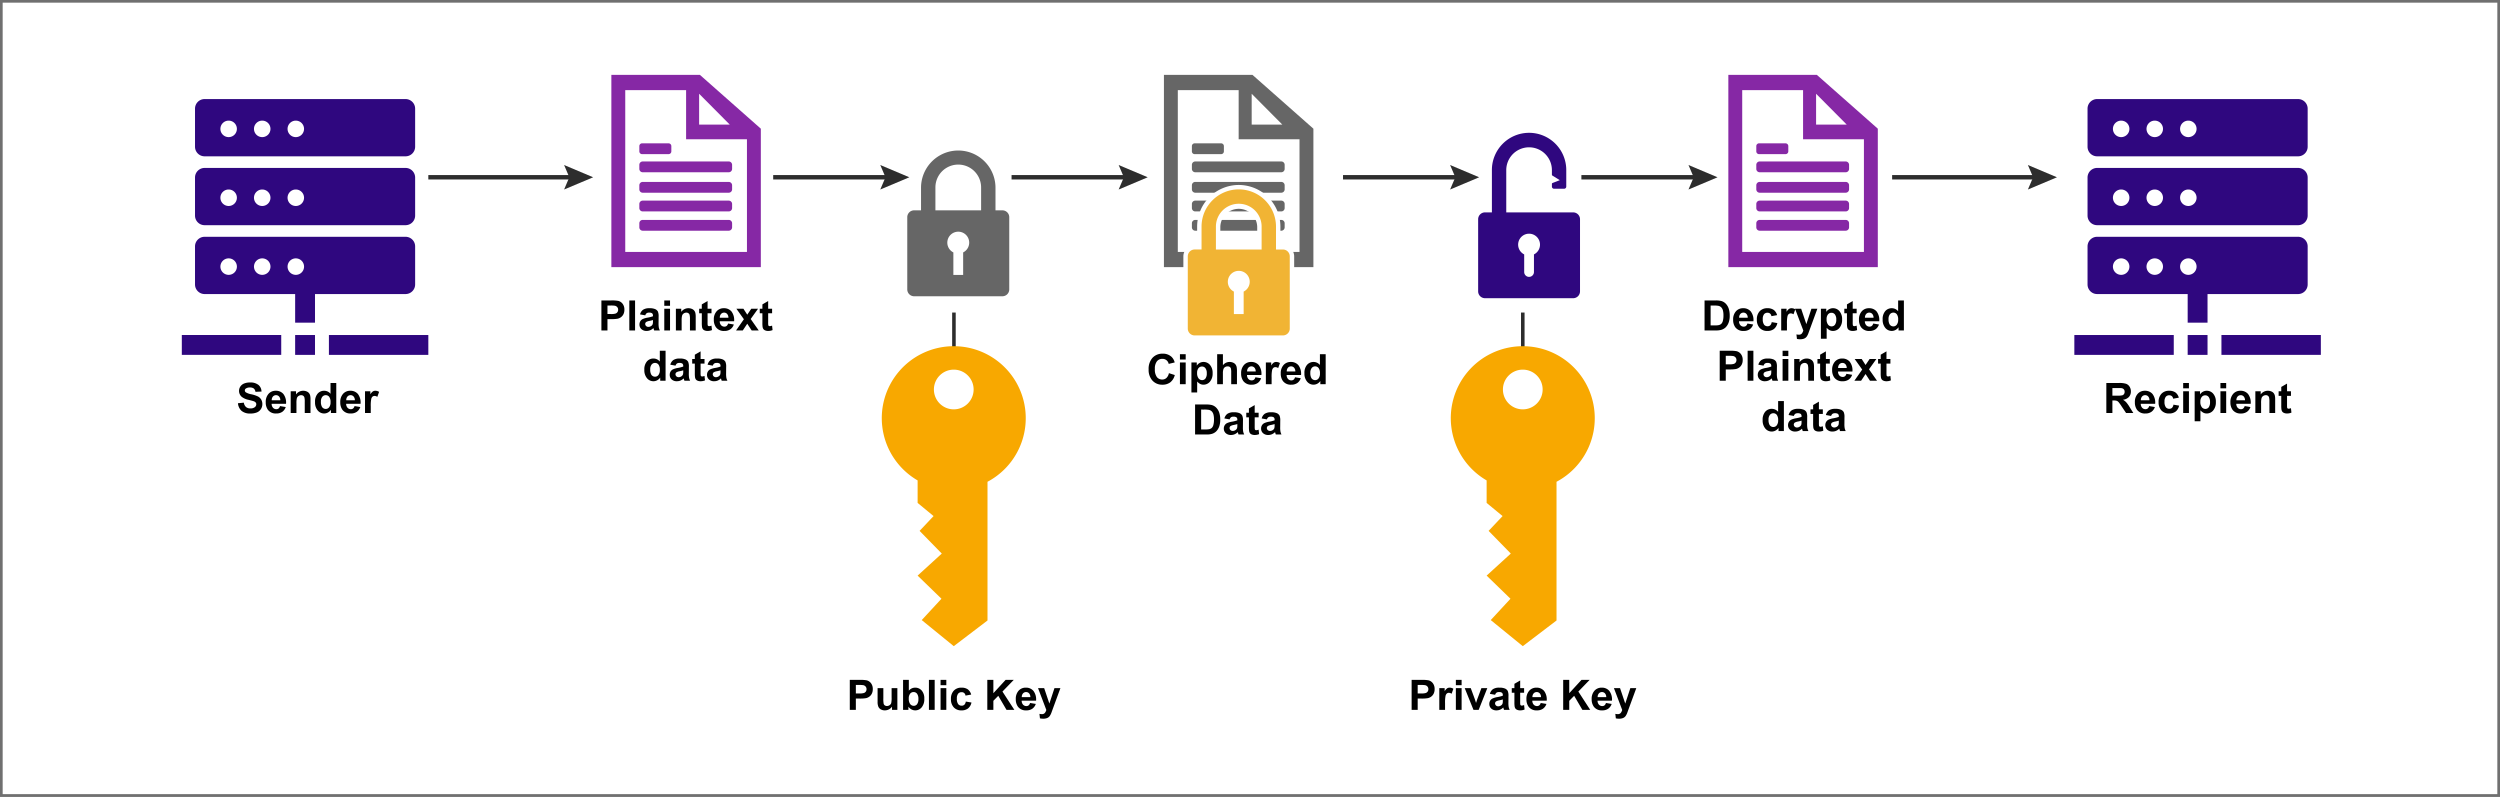 <svg xmlns="http://www.w3.org/2000/svg" xmlns:xlink="http://www.w3.org/1999/xlink" width="935" height="298" viewBox="0 0 935 298">
  <rect x="0" y="0" width="935" height="298" fill="#808080" stroke="none"/>
  <defs>
    <clipPath id="clip-path">
      <rect id="Rectángulo_313593" data-name="Rectángulo 313593" width="800" height="249.19" fill="none"/>
    </clipPath>
  </defs>
  <g id="Grupo_238133" data-name="Grupo 238133" transform="translate(9425 2439)">
    <g id="Trazado_232701" data-name="Trazado 232701" transform="translate(-9425 -2439)" fill="#fff">
      <path d="M 934.5 297.5 L 0.5 297.5 L 0.5 0.5 L 934.5 0.5 L 934.5 297.5 Z" stroke="none"/>
      <path d="M 1 1 L 1 297 L 934 297 L 934 1 L 1 1 M 0 0 L 935 0 L 935 298 L 0 298 L 0 0 Z" stroke="none" fill="#707070"/>
    </g>
    <path id="Trazado_232702" data-name="Trazado 232702" d="M.567-3.652l2.2-.214a2.69,2.69,0,0,0,.808,1.631,2.442,2.442,0,0,0,1.642.521,2.524,2.524,0,0,0,1.65-.463,1.378,1.378,0,0,0,.555-1.083,1.022,1.022,0,0,0-.233-.678,1.866,1.866,0,0,0-.815-.486q-.4-.138-1.814-.49a6.155,6.155,0,0,1-2.557-1.11A2.92,2.92,0,0,1,.972-8.283a2.885,2.885,0,0,1,.486-1.6,3.044,3.044,0,0,1,1.4-1.137,5.615,5.615,0,0,1,2.209-.39,4.738,4.738,0,0,1,3.181.926A3.27,3.27,0,0,1,9.371-8.015l-2.266.1A1.924,1.924,0,0,0,6.481-9.16a2.284,2.284,0,0,0-1.435-.379A2.589,2.589,0,0,0,3.5-9.133a.818.818,0,0,0-.36.7.862.862,0,0,0,.337.681A5.957,5.957,0,0,0,5.558-7,10.989,10.989,0,0,1,8-6.2a3.152,3.152,0,0,1,1.24,1.141,3.336,3.336,0,0,1,.448,1.788,3.305,3.305,0,0,1-.536,1.807A3.212,3.212,0,0,1,7.64-.211,6.357,6.357,0,0,1,5.2.2,4.862,4.862,0,0,1,1.929-.785,4.279,4.279,0,0,1,.567-3.652ZM16.291-2.588l2.144.36a3.516,3.516,0,0,1-1.305,1.8A3.835,3.835,0,0,1,14.9.184,3.638,3.638,0,0,1,11.759-1.2a4.655,4.655,0,0,1-.8-2.8A4.489,4.489,0,0,1,12.012-7.17a3.479,3.479,0,0,1,2.672-1.145,3.609,3.609,0,0,1,2.863,1.2,5.3,5.3,0,0,1,1,3.671H13.16a2.177,2.177,0,0,0,.521,1.489,1.628,1.628,0,0,0,1.24.532,1.317,1.317,0,0,0,.85-.276A1.7,1.7,0,0,0,16.291-2.588Zm.122-2.174a2.071,2.071,0,0,0-.482-1.42,1.48,1.48,0,0,0-1.118-.486,1.494,1.494,0,0,0-1.164.513A1.985,1.985,0,0,0,13.2-4.762ZM27.7,0H25.547V-4.149a6.413,6.413,0,0,0-.138-1.7,1.2,1.2,0,0,0-.448-.6,1.28,1.28,0,0,0-.746-.214,1.725,1.725,0,0,0-1,.306,1.543,1.543,0,0,0-.609.812,7.014,7.014,0,0,0-.165,1.868V0H20.288V-8.13h2v1.194a3.255,3.255,0,0,1,2.679-1.378,3.228,3.228,0,0,1,1.3.256,2.181,2.181,0,0,1,.892.655,2.371,2.371,0,0,1,.421.9A6.72,6.72,0,0,1,27.7-5.053Zm9.638,0h-2V-1.194A3.228,3.228,0,0,1,34.163-.157,3.015,3.015,0,0,1,32.8.184,3.1,3.1,0,0,1,30.4-.945a4.593,4.593,0,0,1-1-3.15,4.54,4.54,0,0,1,.972-3.143,3.17,3.17,0,0,1,2.457-1.076,3.044,3.044,0,0,1,2.358,1.133v-4.042h2.151ZM31.595-4.241a3.723,3.723,0,0,0,.36,1.883,1.626,1.626,0,0,0,1.455.842,1.583,1.583,0,0,0,1.263-.632,2.915,2.915,0,0,0,.521-1.887,3.19,3.19,0,0,0-.505-2.017,1.6,1.6,0,0,0-1.294-.616,1.616,1.616,0,0,0-1.282.609A2.75,2.75,0,0,0,31.595-4.241ZM44.166-2.588l2.144.36A3.516,3.516,0,0,1,45-.433a3.835,3.835,0,0,1-2.232.616A3.638,3.638,0,0,1,39.633-1.2a4.655,4.655,0,0,1-.8-2.8A4.489,4.489,0,0,1,39.886-7.17a3.479,3.479,0,0,1,2.672-1.145,3.609,3.609,0,0,1,2.863,1.2,5.3,5.3,0,0,1,1,3.671h-5.39a2.177,2.177,0,0,0,.521,1.489,1.628,1.628,0,0,0,1.24.532,1.317,1.317,0,0,0,.85-.276A1.7,1.7,0,0,0,44.166-2.588Zm.122-2.174a2.071,2.071,0,0,0-.482-1.42,1.48,1.48,0,0,0-1.118-.486,1.494,1.494,0,0,0-1.164.513,1.985,1.985,0,0,0-.452,1.393ZM50.236,0H48.085V-8.13h2v1.156a3.475,3.475,0,0,1,.923-1.079,1.7,1.7,0,0,1,.93-.26,2.73,2.73,0,0,1,1.416.406l-.666,1.876a1.888,1.888,0,0,0-1.011-.352,1.194,1.194,0,0,0-.766.249,1.7,1.7,0,0,0-.494.9,12.779,12.779,0,0,0-.18,2.725Z" transform="translate(-9336.571 -2284.541)"/>
    <path id="Trazado_232703" data-name="Trazado 232703" d="M1.141,0V-11.223H4.777a13.187,13.187,0,0,1,2.695.168,2.943,2.943,0,0,1,1.615,1.1A3.484,3.484,0,0,1,9.738-7.77a3.662,3.662,0,0,1-.375,1.738A3.077,3.077,0,0,1,8.41-4.926a3.284,3.284,0,0,1-1.175.532,12.935,12.935,0,0,1-2.35.161H3.407V0ZM3.407-9.325V-6.14h1.24a5.86,5.86,0,0,0,1.791-.176,1.488,1.488,0,0,0,.708-.551A1.509,1.509,0,0,0,7.4-7.74a1.45,1.45,0,0,0-.36-1.011,1.567,1.567,0,0,0-.911-.5A10.892,10.892,0,0,0,4.5-9.325ZM11.583,0V-11.223h2.151V0Zm5.964-5.65L15.595-6a3.041,3.041,0,0,1,1.133-1.745,4.146,4.146,0,0,1,2.389-.567,5.148,5.148,0,0,1,2.144.341,2.138,2.138,0,0,1,.991.865,4.436,4.436,0,0,1,.287,1.925l-.023,2.511a8.718,8.718,0,0,0,.1,1.581A4.614,4.614,0,0,0,23.005,0H20.877q-.084-.214-.207-.635-.054-.191-.077-.253a3.878,3.878,0,0,1-1.179.8,3.377,3.377,0,0,1-1.34.268A2.77,2.77,0,0,1,16.1-.5a2.265,2.265,0,0,1-.723-1.723A2.312,2.312,0,0,1,15.7-3.449a2.151,2.151,0,0,1,.923-.827,7.21,7.21,0,0,1,1.711-.5,11.721,11.721,0,0,0,2.09-.528V-5.52a1.114,1.114,0,0,0-.306-.884,1.835,1.835,0,0,0-1.156-.264,1.539,1.539,0,0,0-.9.226A1.569,1.569,0,0,0,17.547-5.65ZM20.425-3.9a13.446,13.446,0,0,1-1.309.329,3.943,3.943,0,0,0-1.171.375.9.9,0,0,0-.421.758,1.055,1.055,0,0,0,.337.781,1.176,1.176,0,0,0,.857.329,1.863,1.863,0,0,0,1.11-.383,1.347,1.347,0,0,0,.513-.712,4.248,4.248,0,0,0,.084-1.049Zm4.234-5.328v-1.99H26.81v1.99Zm0,9.233V-8.13H26.81V0ZM36.41,0H34.259V-4.149a6.413,6.413,0,0,0-.138-1.7,1.2,1.2,0,0,0-.448-.6,1.28,1.28,0,0,0-.746-.214,1.725,1.725,0,0,0-1,.306,1.543,1.543,0,0,0-.609.812,7.014,7.014,0,0,0-.165,1.868V0H29V-8.13h2v1.194a3.255,3.255,0,0,1,2.679-1.378,3.228,3.228,0,0,1,1.3.256,2.181,2.181,0,0,1,.892.655,2.371,2.371,0,0,1,.421.9,6.72,6.72,0,0,1,.119,1.447Zm5.91-8.13v1.715h-1.47v3.277a8.149,8.149,0,0,0,.042,1.16.473.473,0,0,0,.191.272.607.607,0,0,0,.364.107,2.783,2.783,0,0,0,.865-.207L42.5-.138a4.276,4.276,0,0,1-1.7.322,2.7,2.7,0,0,1-1.049-.2,1.531,1.531,0,0,1-.685-.505,1.994,1.994,0,0,1-.3-.838,10.428,10.428,0,0,1-.069-1.516V-6.415H37.7V-8.13h.988V-9.746L40.851-11V-8.13Zm6.2,5.543,2.144.36a3.516,3.516,0,0,1-1.305,1.8,3.835,3.835,0,0,1-2.232.616A3.638,3.638,0,0,1,43.989-1.2a4.655,4.655,0,0,1-.8-2.8A4.489,4.489,0,0,1,44.242-7.17a3.479,3.479,0,0,1,2.672-1.145,3.609,3.609,0,0,1,2.863,1.2,5.3,5.3,0,0,1,1,3.671H45.39a2.177,2.177,0,0,0,.521,1.489,1.628,1.628,0,0,0,1.24.532A1.317,1.317,0,0,0,48-1.7,1.7,1.7,0,0,0,48.522-2.588Zm.122-2.174a2.071,2.071,0,0,0-.482-1.42,1.48,1.48,0,0,0-1.118-.486,1.494,1.494,0,0,0-1.164.513,1.985,1.985,0,0,0-.452,1.393ZM51.5,0l2.932-4.188L51.622-8.13h2.626l1.439,2.235L57.2-8.13h2.526L56.973-4.28,59.982,0H57.341L55.687-2.519,54.018,0ZM64.981-8.13v1.715h-1.47v3.277a8.149,8.149,0,0,0,.042,1.16.473.473,0,0,0,.191.272.607.607,0,0,0,.364.107,2.783,2.783,0,0,0,.865-.207l.184,1.669a4.276,4.276,0,0,1-1.7.322,2.7,2.7,0,0,1-1.049-.2,1.531,1.531,0,0,1-.685-.505,1.994,1.994,0,0,1-.3-.838,10.428,10.428,0,0,1-.069-1.516V-6.415h-.988V-8.13h.988V-9.746L63.511-11V-8.13Z" transform="translate(-9201.217 -2315.412)"/>
    <path id="Trazado_232704" data-name="Trazado 232704" d="M8.582,0h-2V-1.194A3.228,3.228,0,0,1,5.409-.157,3.015,3.015,0,0,1,4.042.184a3.1,3.1,0,0,1-2.4-1.129,4.593,4.593,0,0,1-1-3.15,4.54,4.54,0,0,1,.972-3.143A3.17,3.17,0,0,1,4.073-8.314,3.044,3.044,0,0,1,6.431-7.181v-4.042H8.582ZM2.84-4.241A3.723,3.723,0,0,0,3.2-2.358a1.626,1.626,0,0,0,1.455.842,1.583,1.583,0,0,0,1.263-.632,2.915,2.915,0,0,0,.521-1.887,3.19,3.19,0,0,0-.505-2.017,1.6,1.6,0,0,0-1.294-.616,1.616,1.616,0,0,0-1.282.609A2.75,2.75,0,0,0,2.84-4.241ZM12.31-5.65,10.358-6a3.041,3.041,0,0,1,1.133-1.745,4.146,4.146,0,0,1,2.389-.567,5.148,5.148,0,0,1,2.144.341,2.138,2.138,0,0,1,.991.865A4.436,4.436,0,0,1,17.3-5.183l-.023,2.511a8.718,8.718,0,0,0,.1,1.581A4.614,4.614,0,0,0,17.769,0H15.641q-.084-.214-.207-.635-.054-.191-.077-.253a3.878,3.878,0,0,1-1.179.8,3.377,3.377,0,0,1-1.34.268A2.77,2.77,0,0,1,10.86-.5a2.265,2.265,0,0,1-.723-1.723,2.312,2.312,0,0,1,.329-1.229,2.151,2.151,0,0,1,.923-.827,7.21,7.21,0,0,1,1.711-.5,11.721,11.721,0,0,0,2.09-.528V-5.52a1.114,1.114,0,0,0-.306-.884,1.835,1.835,0,0,0-1.156-.264,1.539,1.539,0,0,0-.9.226A1.569,1.569,0,0,0,12.31-5.65ZM15.189-3.9a13.447,13.447,0,0,1-1.309.329,3.943,3.943,0,0,0-1.171.375.9.9,0,0,0-.421.758,1.055,1.055,0,0,0,.337.781,1.176,1.176,0,0,0,.857.329,1.863,1.863,0,0,0,1.11-.383,1.347,1.347,0,0,0,.513-.712,4.248,4.248,0,0,0,.084-1.049ZM23.151-8.13v1.715h-1.47v3.277a8.15,8.15,0,0,0,.042,1.16.473.473,0,0,0,.191.272.607.607,0,0,0,.364.107,2.783,2.783,0,0,0,.865-.207l.184,1.669a4.276,4.276,0,0,1-1.7.322,2.7,2.7,0,0,1-1.049-.2,1.531,1.531,0,0,1-.685-.505,1.994,1.994,0,0,1-.3-.838,10.428,10.428,0,0,1-.069-1.516V-6.415h-.988V-8.13h.988V-9.746L21.681-11V-8.13Zm3.1,2.48L24.3-6a3.041,3.041,0,0,1,1.133-1.745,4.146,4.146,0,0,1,2.389-.567,5.148,5.148,0,0,1,2.144.341,2.138,2.138,0,0,1,.991.865,4.436,4.436,0,0,1,.287,1.925L31.22-2.672a8.718,8.718,0,0,0,.1,1.581A4.614,4.614,0,0,0,31.71,0H29.581q-.084-.214-.207-.635-.054-.191-.077-.253a3.878,3.878,0,0,1-1.179.8,3.377,3.377,0,0,1-1.34.268A2.77,2.77,0,0,1,24.8-.5a2.265,2.265,0,0,1-.723-1.723,2.312,2.312,0,0,1,.329-1.229,2.151,2.151,0,0,1,.923-.827,7.21,7.21,0,0,1,1.711-.5,11.721,11.721,0,0,0,2.09-.528V-5.52a1.114,1.114,0,0,0-.306-.884,1.835,1.835,0,0,0-1.156-.264,1.539,1.539,0,0,0-.9.226A1.569,1.569,0,0,0,26.251-5.65ZM29.13-3.9a13.446,13.446,0,0,1-1.309.329,3.943,3.943,0,0,0-1.171.375.9.9,0,0,0-.421.758,1.055,1.055,0,0,0,.337.781,1.176,1.176,0,0,0,.857.329,1.863,1.863,0,0,0,1.11-.383,1.348,1.348,0,0,0,.513-.712,4.248,4.248,0,0,0,.084-1.049Z" transform="translate(-9184.659 -2296.598)"/>
    <path id="Trazado_232705" data-name="Trazado 232705" d="M8.322-4.126l2.2.7A4.928,4.928,0,0,1,8.838-.7,4.793,4.793,0,0,1,5.857.191,4.828,4.828,0,0,1,2.182-1.336,5.844,5.844,0,0,1,.743-5.512,6.135,6.135,0,0,1,2.19-9.864a4.961,4.961,0,0,1,3.8-1.55A4.668,4.668,0,0,1,9.34-10.2,4.427,4.427,0,0,1,10.488-8.13l-2.243.536a2.379,2.379,0,0,0-.831-1.378A2.38,2.38,0,0,0,5.88-9.478a2.554,2.554,0,0,0-2.025.9,4.391,4.391,0,0,0-.777,2.9,4.708,4.708,0,0,0,.766,3.032,2.486,2.486,0,0,0,1.99.9A2.27,2.27,0,0,0,7.388-2.32,3.335,3.335,0,0,0,8.322-4.126Zm4.126-5.106v-1.99H14.6v1.99Zm0,9.233V-8.13H14.6V0Zm4.295-8.13h2.006v1.194a3,3,0,0,1,1.056-1,2.912,2.912,0,0,1,1.478-.383,3.1,3.1,0,0,1,2.4,1.11,4.493,4.493,0,0,1,.988,3.093,4.629,4.629,0,0,1-1,3.166A3.1,3.1,0,0,1,21.267.184a2.74,2.74,0,0,1-1.221-.268A4.116,4.116,0,0,1,18.894-1v4.1H16.743ZM18.871-4.2a3.132,3.132,0,0,0,.544,2.025,1.663,1.663,0,0,0,1.324.655,1.554,1.554,0,0,0,1.248-.6,3.1,3.1,0,0,0,.5-1.971,2.939,2.939,0,0,0-.513-1.9,1.587,1.587,0,0,0-1.271-.62,1.65,1.65,0,0,0-1.309.609A2.709,2.709,0,0,0,18.871-4.2Zm9.654-7.02V-7.1a3.173,3.173,0,0,1,2.488-1.217,3.16,3.16,0,0,1,1.34.276,2.189,2.189,0,0,1,.9.7,2.553,2.553,0,0,1,.413.949,8.487,8.487,0,0,1,.111,1.615V0H31.626V-4.295A6.359,6.359,0,0,0,31.5-5.918a1.065,1.065,0,0,0-.433-.547,1.391,1.391,0,0,0-.777-.2,1.783,1.783,0,0,0-.957.26,1.5,1.5,0,0,0-.616.785,4.687,4.687,0,0,0-.2,1.55V0H26.374V-11.223ZM40.667-2.588l2.144.36a3.516,3.516,0,0,1-1.305,1.8,3.835,3.835,0,0,1-2.232.616A3.638,3.638,0,0,1,36.135-1.2a4.655,4.655,0,0,1-.8-2.8A4.489,4.489,0,0,1,36.387-7.17a3.479,3.479,0,0,1,2.672-1.145,3.609,3.609,0,0,1,2.863,1.2,5.3,5.3,0,0,1,1,3.671h-5.39a2.177,2.177,0,0,0,.521,1.489,1.628,1.628,0,0,0,1.24.532,1.317,1.317,0,0,0,.85-.276A1.7,1.7,0,0,0,40.667-2.588Zm.122-2.174a2.071,2.071,0,0,0-.482-1.42,1.48,1.48,0,0,0-1.118-.486,1.494,1.494,0,0,0-1.164.513,1.985,1.985,0,0,0-.452,1.393ZM46.738,0H44.587V-8.13h2v1.156a3.475,3.475,0,0,1,.923-1.079,1.7,1.7,0,0,1,.93-.26,2.73,2.73,0,0,1,1.416.406l-.666,1.876a1.888,1.888,0,0,0-1.011-.352,1.194,1.194,0,0,0-.766.249,1.7,1.7,0,0,0-.494.9,12.779,12.779,0,0,0-.18,2.725Zm8.75-2.588,2.144.36a3.516,3.516,0,0,1-1.305,1.8,3.835,3.835,0,0,1-2.232.616A3.638,3.638,0,0,1,50.956-1.2a4.655,4.655,0,0,1-.8-2.8A4.489,4.489,0,0,1,51.209-7.17a3.479,3.479,0,0,1,2.672-1.145,3.609,3.609,0,0,1,2.863,1.2,5.3,5.3,0,0,1,1,3.671h-5.39a2.177,2.177,0,0,0,.521,1.489,1.628,1.628,0,0,0,1.24.532,1.317,1.317,0,0,0,.85-.276A1.7,1.7,0,0,0,55.488-2.588Zm.122-2.174a2.071,2.071,0,0,0-.482-1.42,1.48,1.48,0,0,0-1.118-.486,1.494,1.494,0,0,0-1.164.513A1.985,1.985,0,0,0,52.4-4.762ZM66.956,0h-2V-1.194A3.228,3.228,0,0,1,63.783-.157a3.015,3.015,0,0,1-1.367.341,3.1,3.1,0,0,1-2.4-1.129,4.593,4.593,0,0,1-1-3.15,4.54,4.54,0,0,1,.972-3.143,3.17,3.17,0,0,1,2.457-1.076,3.044,3.044,0,0,1,2.358,1.133v-4.042h2.151ZM61.215-4.241a3.723,3.723,0,0,0,.36,1.883,1.626,1.626,0,0,0,1.455.842,1.583,1.583,0,0,0,1.263-.632,2.915,2.915,0,0,0,.521-1.887,3.19,3.19,0,0,0-.505-2.017,1.6,1.6,0,0,0-1.294-.616,1.616,1.616,0,0,0-1.282.609A2.75,2.75,0,0,0,61.215-4.241Z" transform="translate(-8996.153 -2295.312)"/>
    <path id="Trazado_232706" data-name="Trazado 232706" d="M1.133-11.223H5.275a8.088,8.088,0,0,1,2.136.214A3.753,3.753,0,0,1,9.1-9.975a4.9,4.9,0,0,1,1.072,1.818A8.283,8.283,0,0,1,10.542-5.5,7.376,7.376,0,0,1,10.2-3.116,4.948,4.948,0,0,1,9-1.133a3.984,3.984,0,0,1-1.592.9A6.856,6.856,0,0,1,5.4,0H1.133ZM3.4-9.325v7.434H5.091A6.174,6.174,0,0,0,6.461-2a2.092,2.092,0,0,0,.915-.467A2.376,2.376,0,0,0,7.97-3.548,7.322,7.322,0,0,0,8.2-5.6a6.7,6.7,0,0,0-.23-2,2.568,2.568,0,0,0-.643-1.087,2.156,2.156,0,0,0-1.049-.528,10.274,10.274,0,0,0-1.86-.107ZM14.056-5.65,12.1-6a3.041,3.041,0,0,1,1.133-1.745,4.146,4.146,0,0,1,2.389-.567,5.148,5.148,0,0,1,2.144.341,2.138,2.138,0,0,1,.991.865,4.436,4.436,0,0,1,.287,1.925l-.023,2.511a8.718,8.718,0,0,0,.1,1.581A4.614,4.614,0,0,0,19.514,0H17.386q-.084-.214-.207-.635-.054-.191-.077-.253a3.878,3.878,0,0,1-1.179.8,3.377,3.377,0,0,1-1.34.268A2.77,2.77,0,0,1,12.605-.5a2.265,2.265,0,0,1-.723-1.723,2.312,2.312,0,0,1,.329-1.229,2.151,2.151,0,0,1,.923-.827,7.21,7.21,0,0,1,1.711-.5,11.721,11.721,0,0,0,2.09-.528V-5.52a1.114,1.114,0,0,0-.306-.884,1.835,1.835,0,0,0-1.156-.264,1.539,1.539,0,0,0-.9.226A1.569,1.569,0,0,0,14.056-5.65ZM16.934-3.9a13.446,13.446,0,0,1-1.309.329,3.943,3.943,0,0,0-1.171.375.9.9,0,0,0-.421.758,1.055,1.055,0,0,0,.337.781,1.176,1.176,0,0,0,.857.329,1.863,1.863,0,0,0,1.11-.383,1.347,1.347,0,0,0,.513-.712,4.248,4.248,0,0,0,.084-1.049ZM24.9-8.13v1.715h-1.47v3.277a8.15,8.15,0,0,0,.042,1.16.473.473,0,0,0,.191.272.607.607,0,0,0,.364.107,2.783,2.783,0,0,0,.865-.207l.184,1.669a4.276,4.276,0,0,1-1.7.322,2.7,2.7,0,0,1-1.049-.2,1.531,1.531,0,0,1-.685-.505,1.994,1.994,0,0,1-.3-.838,10.428,10.428,0,0,1-.069-1.516V-6.415H20.28V-8.13h.988V-9.746L23.426-11V-8.13ZM28-5.65,26.045-6a3.041,3.041,0,0,1,1.133-1.745,4.146,4.146,0,0,1,2.389-.567,5.148,5.148,0,0,1,2.144.341,2.138,2.138,0,0,1,.991.865,4.436,4.436,0,0,1,.287,1.925l-.023,2.511a8.718,8.718,0,0,0,.1,1.581A4.614,4.614,0,0,0,33.455,0H31.327q-.084-.214-.207-.635-.054-.191-.077-.253a3.878,3.878,0,0,1-1.179.8,3.377,3.377,0,0,1-1.34.268A2.77,2.77,0,0,1,26.546-.5a2.265,2.265,0,0,1-.723-1.723,2.312,2.312,0,0,1,.329-1.229,2.151,2.151,0,0,1,.923-.827,7.21,7.21,0,0,1,1.711-.5,11.721,11.721,0,0,0,2.09-.528V-5.52a1.114,1.114,0,0,0-.306-.884,1.835,1.835,0,0,0-1.156-.264,1.539,1.539,0,0,0-.9.226A1.569,1.569,0,0,0,28-5.65ZM30.875-3.9a13.446,13.446,0,0,1-1.309.329,3.943,3.943,0,0,0-1.171.375.9.9,0,0,0-.421.758,1.055,1.055,0,0,0,.337.781,1.176,1.176,0,0,0,.857.329,1.863,1.863,0,0,0,1.11-.383,1.347,1.347,0,0,0,.513-.712,4.248,4.248,0,0,0,.084-1.049Z" transform="translate(-8979.173 -2276.498)"/>
    <path id="Trazado_232707" data-name="Trazado 232707" d="M1.141,0V-11.223H4.777a13.187,13.187,0,0,1,2.695.168,2.943,2.943,0,0,1,1.615,1.1A3.484,3.484,0,0,1,9.738-7.77a3.662,3.662,0,0,1-.375,1.738A3.077,3.077,0,0,1,8.41-4.926a3.284,3.284,0,0,1-1.175.532,12.935,12.935,0,0,1-2.35.161H3.407V0ZM3.407-9.325V-6.14h1.24a5.86,5.86,0,0,0,1.791-.176,1.488,1.488,0,0,0,.708-.551A1.509,1.509,0,0,0,7.4-7.74a1.45,1.45,0,0,0-.36-1.011,1.567,1.567,0,0,0-.911-.5A10.892,10.892,0,0,0,4.5-9.325ZM16.934,0V-1.217A3.134,3.134,0,0,1,15.767-.191,3.273,3.273,0,0,1,14.24.184a2.986,2.986,0,0,1-1.47-.36,2.124,2.124,0,0,1-.942-1.011,4.509,4.509,0,0,1-.291-1.8V-8.13h2.151v3.736a10.36,10.36,0,0,0,.119,2.1,1.146,1.146,0,0,0,.433.612,1.329,1.329,0,0,0,.8.226,1.693,1.693,0,0,0,.988-.3,1.538,1.538,0,0,0,.6-.75A8.708,8.708,0,0,0,16.781-4.7V-8.13h2.151V0Zm4.134,0V-11.223H23.22v4.042a3.044,3.044,0,0,1,2.358-1.133,3.17,3.17,0,0,1,2.457,1.076,4.454,4.454,0,0,1,.972,3.089,4.7,4.7,0,0,1-.991,3.208A3.094,3.094,0,0,1,25.608.184a2.976,2.976,0,0,1-1.374-.348,3.286,3.286,0,0,1-1.167-1.03V0ZM23.2-4.241a3.458,3.458,0,0,0,.4,1.868,1.7,1.7,0,0,0,1.485.857A1.522,1.522,0,0,0,26.3-2.124a3,3,0,0,0,.5-1.918,3.175,3.175,0,0,0-.505-2.01A1.6,1.6,0,0,0,25-6.668a1.621,1.621,0,0,0-1.286.6A2.759,2.759,0,0,0,23.2-4.241ZM30.737,0V-11.223h2.151V0Zm4.356-9.233v-1.99h2.151v1.99Zm0,9.233V-8.13h2.151V0ZM46.539-5.726l-2.121.383a1.539,1.539,0,0,0-.486-.957,1.468,1.468,0,0,0-.984-.322,1.607,1.607,0,0,0-1.282.555,2.844,2.844,0,0,0-.478,1.856,3.29,3.29,0,0,0,.486,2.044,1.6,1.6,0,0,0,1.305.6,1.45,1.45,0,0,0,1-.348,2.1,2.1,0,0,0,.551-1.2l2.113.36a3.75,3.75,0,0,1-1.263,2.2,3.91,3.91,0,0,1-2.5.743A3.722,3.722,0,0,1,40.035-.942a4.363,4.363,0,0,1-1.06-3.116,4.373,4.373,0,0,1,1.064-3.135,3.779,3.779,0,0,1,2.879-1.122,3.927,3.927,0,0,1,2.362.639A3.542,3.542,0,0,1,46.539-5.726ZM52.571,0V-11.223h2.266v4.984l4.578-4.984h3.047L58.237-6.852,62.692,0H59.76L56.675-5.267,54.838-3.391V0ZM68.556-2.588l2.144.36a3.516,3.516,0,0,1-1.305,1.8,3.835,3.835,0,0,1-2.232.616A3.638,3.638,0,0,1,64.024-1.2a4.655,4.655,0,0,1-.8-2.8A4.489,4.489,0,0,1,64.277-7.17a3.479,3.479,0,0,1,2.672-1.145,3.609,3.609,0,0,1,2.863,1.2,5.3,5.3,0,0,1,1,3.671h-5.39a2.176,2.176,0,0,0,.521,1.489,1.628,1.628,0,0,0,1.24.532,1.317,1.317,0,0,0,.85-.276A1.7,1.7,0,0,0,68.556-2.588Zm.122-2.174a2.071,2.071,0,0,0-.482-1.42,1.48,1.48,0,0,0-1.118-.486,1.494,1.494,0,0,0-1.164.513,1.985,1.985,0,0,0-.452,1.393ZM71.55-8.13h2.289l1.945,5.772,1.9-5.772H79.91L77.039-.306,76.526,1.11a5.773,5.773,0,0,1-.54,1.087,2.355,2.355,0,0,1-.589.609,2.577,2.577,0,0,1-.819.364,4.254,4.254,0,0,1-1.1.13,5.7,5.7,0,0,1-1.217-.13L72.07,1.485a4.759,4.759,0,0,0,.911.1,1.35,1.35,0,0,0,1.11-.44A3.055,3.055,0,0,0,74.643.023Z" transform="translate(-9108.319 -2173.503)"/>
    <path id="Trazado_232708" data-name="Trazado 232708" d="M1.141,0V-11.223H4.777a13.187,13.187,0,0,1,2.695.168,2.943,2.943,0,0,1,1.615,1.1A3.484,3.484,0,0,1,9.738-7.77a3.662,3.662,0,0,1-.375,1.738A3.077,3.077,0,0,1,8.41-4.926a3.284,3.284,0,0,1-1.175.532,12.935,12.935,0,0,1-2.35.161H3.407V0ZM3.407-9.325V-6.14h1.24a5.86,5.86,0,0,0,1.791-.176,1.488,1.488,0,0,0,.708-.551A1.509,1.509,0,0,0,7.4-7.74a1.45,1.45,0,0,0-.36-1.011,1.567,1.567,0,0,0-.911-.5A10.892,10.892,0,0,0,4.5-9.325ZM13.642,0H11.491V-8.13h2v1.156a3.475,3.475,0,0,1,.923-1.079,1.7,1.7,0,0,1,.93-.26,2.73,2.73,0,0,1,1.416.406l-.666,1.876a1.888,1.888,0,0,0-1.011-.352,1.194,1.194,0,0,0-.766.249,1.7,1.7,0,0,0-.494.9,12.779,12.779,0,0,0-.18,2.725Zm4.042-9.233v-1.99h2.151v1.99Zm0,9.233V-8.13h2.151V0Zm6.592,0L21-8.13h2.258l1.531,4.149L25.233-2.6q.176-.528.222-.7.107-.345.23-.689L27.231-8.13h2.212L26.213,0Zm8.092-5.65L30.416-6a3.041,3.041,0,0,1,1.133-1.745,4.146,4.146,0,0,1,2.389-.567,5.148,5.148,0,0,1,2.144.341,2.138,2.138,0,0,1,.991.865,4.436,4.436,0,0,1,.287,1.925l-.023,2.511a8.718,8.718,0,0,0,.1,1.581A4.614,4.614,0,0,0,37.827,0H35.7q-.084-.214-.207-.635-.054-.191-.077-.253a3.878,3.878,0,0,1-1.179.8A3.377,3.377,0,0,1,32.9.184,2.77,2.77,0,0,1,30.917-.5a2.265,2.265,0,0,1-.723-1.723,2.312,2.312,0,0,1,.329-1.229,2.151,2.151,0,0,1,.923-.827,7.21,7.21,0,0,1,1.711-.5,11.721,11.721,0,0,0,2.09-.528V-5.52A1.114,1.114,0,0,0,34.94-6.4a1.835,1.835,0,0,0-1.156-.264,1.539,1.539,0,0,0-.9.226A1.569,1.569,0,0,0,32.368-5.65ZM35.247-3.9a13.447,13.447,0,0,1-1.309.329,3.943,3.943,0,0,0-1.171.375.9.9,0,0,0-.421.758,1.055,1.055,0,0,0,.337.781,1.176,1.176,0,0,0,.857.329,1.863,1.863,0,0,0,1.11-.383,1.347,1.347,0,0,0,.513-.712,4.248,4.248,0,0,0,.084-1.049ZM43.209-8.13v1.715h-1.47v3.277a8.149,8.149,0,0,0,.042,1.16.473.473,0,0,0,.191.272.607.607,0,0,0,.364.107,2.783,2.783,0,0,0,.865-.207l.184,1.669a4.276,4.276,0,0,1-1.7.322,2.7,2.7,0,0,1-1.049-.2,1.531,1.531,0,0,1-.685-.505,1.994,1.994,0,0,1-.3-.838,10.428,10.428,0,0,1-.069-1.516V-6.415h-.988V-8.13h.988V-9.746L41.739-11V-8.13Zm6.2,5.543,2.144.36a3.516,3.516,0,0,1-1.305,1.8,3.835,3.835,0,0,1-2.232.616A3.638,3.638,0,0,1,44.877-1.2a4.655,4.655,0,0,1-.8-2.8A4.489,4.489,0,0,1,45.13-7.17,3.479,3.479,0,0,1,47.8-8.314a3.609,3.609,0,0,1,2.863,1.2,5.3,5.3,0,0,1,1,3.671h-5.39A2.177,2.177,0,0,0,46.8-1.956a1.628,1.628,0,0,0,1.24.532,1.317,1.317,0,0,0,.85-.276A1.7,1.7,0,0,0,49.41-2.588Zm.122-2.174a2.071,2.071,0,0,0-.482-1.42,1.48,1.48,0,0,0-1.118-.486,1.494,1.494,0,0,0-1.164.513,1.985,1.985,0,0,0-.452,1.393ZM57.823,0V-11.223h2.266v4.984l4.578-4.984h3.047L63.488-6.852,67.944,0H65.012L61.927-5.267,60.089-3.391V0ZM73.808-2.588l2.144.36a3.516,3.516,0,0,1-1.305,1.8,3.835,3.835,0,0,1-2.232.616A3.638,3.638,0,0,1,69.276-1.2a4.655,4.655,0,0,1-.8-2.8A4.489,4.489,0,0,1,69.529-7.17,3.479,3.479,0,0,1,72.2-8.314a3.609,3.609,0,0,1,2.863,1.2,5.3,5.3,0,0,1,1,3.671h-5.39A2.176,2.176,0,0,0,71.2-1.956a1.628,1.628,0,0,0,1.24.532,1.317,1.317,0,0,0,.85-.276A1.7,1.7,0,0,0,73.808-2.588Zm.122-2.174a2.071,2.071,0,0,0-.482-1.42,1.48,1.48,0,0,0-1.118-.486,1.494,1.494,0,0,0-1.164.513,1.985,1.985,0,0,0-.452,1.393ZM76.8-8.13h2.289l1.945,5.772,1.9-5.772h2.228L82.291-.306,81.778,1.11a5.774,5.774,0,0,1-.54,1.087,2.356,2.356,0,0,1-.589.609,2.577,2.577,0,0,1-.819.364,4.254,4.254,0,0,1-1.1.13,5.7,5.7,0,0,1-1.217-.13l-.191-1.684a4.759,4.759,0,0,0,.911.1,1.35,1.35,0,0,0,1.11-.44A3.055,3.055,0,0,0,79.895.023Z" transform="translate(-8898.192 -2173.503)"/>
    <path id="Trazado_232709" data-name="Trazado 232709" d="M1.133-11.223H5.275a8.088,8.088,0,0,1,2.136.214A3.753,3.753,0,0,1,9.1-9.975a4.9,4.9,0,0,1,1.072,1.818A8.283,8.283,0,0,1,10.542-5.5,7.376,7.376,0,0,1,10.2-3.116,4.948,4.948,0,0,1,9-1.133a3.984,3.984,0,0,1-1.592.9A6.856,6.856,0,0,1,5.4,0H1.133ZM3.4-9.325v7.434H5.091A6.174,6.174,0,0,0,6.461-2a2.092,2.092,0,0,0,.915-.467A2.376,2.376,0,0,0,7.97-3.548,7.322,7.322,0,0,0,8.2-5.6a6.7,6.7,0,0,0-.23-2,2.568,2.568,0,0,0-.643-1.087,2.156,2.156,0,0,0-1.049-.528,10.274,10.274,0,0,0-1.86-.107ZM17.156-2.588l2.144.36a3.516,3.516,0,0,1-1.305,1.8,3.835,3.835,0,0,1-2.232.616A3.638,3.638,0,0,1,12.624-1.2a4.655,4.655,0,0,1-.8-2.8A4.489,4.489,0,0,1,12.877-7.17a3.479,3.479,0,0,1,2.672-1.145,3.609,3.609,0,0,1,2.863,1.2,5.3,5.3,0,0,1,1,3.671h-5.39a2.177,2.177,0,0,0,.521,1.489,1.628,1.628,0,0,0,1.24.532,1.317,1.317,0,0,0,.85-.276A1.7,1.7,0,0,0,17.156-2.588Zm.122-2.174a2.071,2.071,0,0,0-.482-1.42,1.48,1.48,0,0,0-1.118-.486,1.494,1.494,0,0,0-1.164.513,1.985,1.985,0,0,0-.452,1.393Zm10.978-.965-2.121.383A1.539,1.539,0,0,0,25.65-6.3a1.468,1.468,0,0,0-.984-.322,1.607,1.607,0,0,0-1.282.555,2.844,2.844,0,0,0-.478,1.856,3.29,3.29,0,0,0,.486,2.044,1.6,1.6,0,0,0,1.305.6,1.45,1.45,0,0,0,1-.348,2.1,2.1,0,0,0,.551-1.2l2.113.36A3.75,3.75,0,0,1,27.1-.559a3.91,3.91,0,0,1-2.5.743A3.722,3.722,0,0,1,21.754-.942a4.363,4.363,0,0,1-1.06-3.116,4.373,4.373,0,0,1,1.064-3.135,3.779,3.779,0,0,1,2.879-1.122A3.927,3.927,0,0,1,27-7.675,3.542,3.542,0,0,1,28.257-5.726ZM31.947,0H29.8V-8.13h2v1.156a3.475,3.475,0,0,1,.923-1.079,1.7,1.7,0,0,1,.93-.26,2.73,2.73,0,0,1,1.416.406L34.4-6.033a1.888,1.888,0,0,0-1.011-.352,1.194,1.194,0,0,0-.766.249,1.7,1.7,0,0,0-.494.9,12.779,12.779,0,0,0-.18,2.725Zm3.024-8.13H37.26L39.2-2.358,41.1-8.13h2.228L40.46-.306,39.947,1.11a5.774,5.774,0,0,1-.54,1.087,2.355,2.355,0,0,1-.589.609A2.577,2.577,0,0,1,38,3.169a4.254,4.254,0,0,1-1.1.13,5.7,5.7,0,0,1-1.217-.13l-.191-1.684a4.759,4.759,0,0,0,.911.1,1.35,1.35,0,0,0,1.11-.44A3.055,3.055,0,0,0,38.064.023Zm9.677,0h2.006v1.194a3,3,0,0,1,1.056-1,2.912,2.912,0,0,1,1.478-.383,3.1,3.1,0,0,1,2.4,1.11,4.493,4.493,0,0,1,.988,3.093,4.629,4.629,0,0,1-1,3.166A3.1,3.1,0,0,1,49.172.184a2.74,2.74,0,0,1-1.221-.268A4.116,4.116,0,0,1,46.8-1v4.1H44.648ZM46.776-4.2a3.132,3.132,0,0,0,.544,2.025,1.663,1.663,0,0,0,1.324.655,1.554,1.554,0,0,0,1.248-.6,3.1,3.1,0,0,0,.5-1.971,2.939,2.939,0,0,0-.513-1.9,1.587,1.587,0,0,0-1.271-.62,1.65,1.65,0,0,0-1.309.609A2.709,2.709,0,0,0,46.776-4.2ZM58.015-8.13v1.715h-1.47v3.277a8.149,8.149,0,0,0,.042,1.16.473.473,0,0,0,.191.272.607.607,0,0,0,.364.107,2.783,2.783,0,0,0,.865-.207l.184,1.669a4.276,4.276,0,0,1-1.7.322,2.7,2.7,0,0,1-1.049-.2,1.531,1.531,0,0,1-.685-.505,1.994,1.994,0,0,1-.3-.838,10.428,10.428,0,0,1-.069-1.516V-6.415H53.4V-8.13h.988V-9.746L56.545-11V-8.13Zm6.2,5.543,2.144.36a3.516,3.516,0,0,1-1.305,1.8,3.835,3.835,0,0,1-2.232.616A3.638,3.638,0,0,1,59.684-1.2a4.655,4.655,0,0,1-.8-2.8A4.489,4.489,0,0,1,59.936-7.17a3.479,3.479,0,0,1,2.672-1.145,3.609,3.609,0,0,1,2.863,1.2,5.3,5.3,0,0,1,1,3.671h-5.39a2.177,2.177,0,0,0,.521,1.489,1.628,1.628,0,0,0,1.24.532A1.317,1.317,0,0,0,63.7-1.7,1.7,1.7,0,0,0,64.216-2.588Zm.122-2.174a2.071,2.071,0,0,0-.482-1.42,1.48,1.48,0,0,0-1.118-.486,1.494,1.494,0,0,0-1.164.513,1.985,1.985,0,0,0-.452,1.393ZM75.684,0h-2V-1.194A3.228,3.228,0,0,1,72.511-.157a3.015,3.015,0,0,1-1.367.341,3.1,3.1,0,0,1-2.4-1.129,4.593,4.593,0,0,1-1-3.15,4.54,4.54,0,0,1,.972-3.143,3.17,3.17,0,0,1,2.457-1.076,3.044,3.044,0,0,1,2.358,1.133v-4.042h2.151ZM69.942-4.241a3.723,3.723,0,0,0,.36,1.883,1.626,1.626,0,0,0,1.455.842,1.583,1.583,0,0,0,1.263-.632,2.915,2.915,0,0,0,.521-1.887,3.19,3.19,0,0,0-.505-2.017,1.6,1.6,0,0,0-1.294-.616,1.616,1.616,0,0,0-1.282.609A2.75,2.75,0,0,0,69.942-4.241Z" transform="translate(-8788.629 -2315.412)"/>
    <path id="Trazado_232710" data-name="Trazado 232710" d="M1.141,0V-11.223H4.777a13.187,13.187,0,0,1,2.695.168,2.943,2.943,0,0,1,1.615,1.1A3.484,3.484,0,0,1,9.738-7.77a3.662,3.662,0,0,1-.375,1.738A3.077,3.077,0,0,1,8.41-4.926a3.284,3.284,0,0,1-1.175.532,12.935,12.935,0,0,1-2.35.161H3.407V0ZM3.407-9.325V-6.14h1.24a5.86,5.86,0,0,0,1.791-.176,1.488,1.488,0,0,0,.708-.551A1.509,1.509,0,0,0,7.4-7.74a1.45,1.45,0,0,0-.36-1.011,1.567,1.567,0,0,0-.911-.5A10.892,10.892,0,0,0,4.5-9.325ZM11.583,0V-11.223h2.151V0Zm5.964-5.65L15.595-6a3.041,3.041,0,0,1,1.133-1.745,4.146,4.146,0,0,1,2.389-.567,5.148,5.148,0,0,1,2.144.341,2.138,2.138,0,0,1,.991.865,4.436,4.436,0,0,1,.287,1.925l-.023,2.511a8.718,8.718,0,0,0,.1,1.581A4.614,4.614,0,0,0,23.005,0H20.877q-.084-.214-.207-.635-.054-.191-.077-.253a3.878,3.878,0,0,1-1.179.8,3.377,3.377,0,0,1-1.34.268A2.77,2.77,0,0,1,16.1-.5a2.265,2.265,0,0,1-.723-1.723A2.312,2.312,0,0,1,15.7-3.449a2.151,2.151,0,0,1,.923-.827,7.21,7.21,0,0,1,1.711-.5,11.721,11.721,0,0,0,2.09-.528V-5.52a1.114,1.114,0,0,0-.306-.884,1.835,1.835,0,0,0-1.156-.264,1.539,1.539,0,0,0-.9.226A1.569,1.569,0,0,0,17.547-5.65ZM20.425-3.9a13.446,13.446,0,0,1-1.309.329,3.943,3.943,0,0,0-1.171.375.9.9,0,0,0-.421.758,1.055,1.055,0,0,0,.337.781,1.176,1.176,0,0,0,.857.329,1.863,1.863,0,0,0,1.11-.383,1.347,1.347,0,0,0,.513-.712,4.248,4.248,0,0,0,.084-1.049Zm4.234-5.328v-1.99H26.81v1.99Zm0,9.233V-8.13H26.81V0ZM36.41,0H34.259V-4.149a6.413,6.413,0,0,0-.138-1.7,1.2,1.2,0,0,0-.448-.6,1.28,1.28,0,0,0-.746-.214,1.725,1.725,0,0,0-1,.306,1.543,1.543,0,0,0-.609.812,7.014,7.014,0,0,0-.165,1.868V0H29V-8.13h2v1.194a3.255,3.255,0,0,1,2.679-1.378,3.228,3.228,0,0,1,1.3.256,2.181,2.181,0,0,1,.892.655,2.371,2.371,0,0,1,.421.9,6.72,6.72,0,0,1,.119,1.447Zm5.91-8.13v1.715h-1.47v3.277a8.149,8.149,0,0,0,.042,1.16.473.473,0,0,0,.191.272.607.607,0,0,0,.364.107,2.783,2.783,0,0,0,.865-.207L42.5-.138a4.276,4.276,0,0,1-1.7.322,2.7,2.7,0,0,1-1.049-.2,1.531,1.531,0,0,1-.685-.505,1.994,1.994,0,0,1-.3-.838,10.428,10.428,0,0,1-.069-1.516V-6.415H37.7V-8.13h.988V-9.746L40.851-11V-8.13Zm6.2,5.543,2.144.36a3.516,3.516,0,0,1-1.305,1.8,3.835,3.835,0,0,1-2.232.616A3.638,3.638,0,0,1,43.989-1.2a4.655,4.655,0,0,1-.8-2.8A4.489,4.489,0,0,1,44.242-7.17a3.479,3.479,0,0,1,2.672-1.145,3.609,3.609,0,0,1,2.863,1.2,5.3,5.3,0,0,1,1,3.671H45.39a2.177,2.177,0,0,0,.521,1.489,1.628,1.628,0,0,0,1.24.532A1.317,1.317,0,0,0,48-1.7,1.7,1.7,0,0,0,48.522-2.588Zm.122-2.174a2.071,2.071,0,0,0-.482-1.42,1.48,1.48,0,0,0-1.118-.486,1.494,1.494,0,0,0-1.164.513,1.985,1.985,0,0,0-.452,1.393ZM51.5,0l2.932-4.188L51.622-8.13h2.626l1.439,2.235L57.2-8.13h2.526L56.973-4.28,59.982,0H57.341L55.687-2.519,54.018,0ZM64.981-8.13v1.715h-1.47v3.277a8.149,8.149,0,0,0,.042,1.16.473.473,0,0,0,.191.272.607.607,0,0,0,.364.107,2.783,2.783,0,0,0,.865-.207l.184,1.669a4.276,4.276,0,0,1-1.7.322,2.7,2.7,0,0,1-1.049-.2,1.531,1.531,0,0,1-.685-.505,1.994,1.994,0,0,1-.3-.838,10.428,10.428,0,0,1-.069-1.516V-6.415h-.988V-8.13h.988V-9.746L63.511-11V-8.13Z" transform="translate(-8782.969 -2296.598)"/>
    <path id="Trazado_232711" data-name="Trazado 232711" d="M8.582,0h-2V-1.194A3.228,3.228,0,0,1,5.409-.157,3.015,3.015,0,0,1,4.042.184a3.1,3.1,0,0,1-2.4-1.129,4.593,4.593,0,0,1-1-3.15,4.54,4.54,0,0,1,.972-3.143A3.17,3.17,0,0,1,4.073-8.314,3.044,3.044,0,0,1,6.431-7.181v-4.042H8.582ZM2.84-4.241A3.723,3.723,0,0,0,3.2-2.358a1.626,1.626,0,0,0,1.455.842,1.583,1.583,0,0,0,1.263-.632,2.915,2.915,0,0,0,.521-1.887,3.19,3.19,0,0,0-.505-2.017,1.6,1.6,0,0,0-1.294-.616,1.616,1.616,0,0,0-1.282.609A2.75,2.75,0,0,0,2.84-4.241ZM12.31-5.65,10.358-6a3.041,3.041,0,0,1,1.133-1.745,4.146,4.146,0,0,1,2.389-.567,5.148,5.148,0,0,1,2.144.341,2.138,2.138,0,0,1,.991.865A4.436,4.436,0,0,1,17.3-5.183l-.023,2.511a8.718,8.718,0,0,0,.1,1.581A4.614,4.614,0,0,0,17.769,0H15.641q-.084-.214-.207-.635-.054-.191-.077-.253a3.878,3.878,0,0,1-1.179.8,3.377,3.377,0,0,1-1.34.268A2.77,2.77,0,0,1,10.86-.5a2.265,2.265,0,0,1-.723-1.723,2.312,2.312,0,0,1,.329-1.229,2.151,2.151,0,0,1,.923-.827,7.21,7.21,0,0,1,1.711-.5,11.721,11.721,0,0,0,2.09-.528V-5.52a1.114,1.114,0,0,0-.306-.884,1.835,1.835,0,0,0-1.156-.264,1.539,1.539,0,0,0-.9.226A1.569,1.569,0,0,0,12.31-5.65ZM15.189-3.9a13.447,13.447,0,0,1-1.309.329,3.943,3.943,0,0,0-1.171.375.9.9,0,0,0-.421.758,1.055,1.055,0,0,0,.337.781,1.176,1.176,0,0,0,.857.329,1.863,1.863,0,0,0,1.11-.383,1.347,1.347,0,0,0,.513-.712,4.248,4.248,0,0,0,.084-1.049ZM23.151-8.13v1.715h-1.47v3.277a8.15,8.15,0,0,0,.042,1.16.473.473,0,0,0,.191.272.607.607,0,0,0,.364.107,2.783,2.783,0,0,0,.865-.207l.184,1.669a4.276,4.276,0,0,1-1.7.322,2.7,2.7,0,0,1-1.049-.2,1.531,1.531,0,0,1-.685-.505,1.994,1.994,0,0,1-.3-.838,10.428,10.428,0,0,1-.069-1.516V-6.415h-.988V-8.13h.988V-9.746L21.681-11V-8.13Zm3.1,2.48L24.3-6a3.041,3.041,0,0,1,1.133-1.745,4.146,4.146,0,0,1,2.389-.567,5.148,5.148,0,0,1,2.144.341,2.138,2.138,0,0,1,.991.865,4.436,4.436,0,0,1,.287,1.925L31.22-2.672a8.718,8.718,0,0,0,.1,1.581A4.614,4.614,0,0,0,31.71,0H29.581q-.084-.214-.207-.635-.054-.191-.077-.253a3.878,3.878,0,0,1-1.179.8,3.377,3.377,0,0,1-1.34.268A2.77,2.77,0,0,1,24.8-.5a2.265,2.265,0,0,1-.723-1.723,2.312,2.312,0,0,1,.329-1.229,2.151,2.151,0,0,1,.923-.827,7.21,7.21,0,0,1,1.711-.5,11.721,11.721,0,0,0,2.09-.528V-5.52a1.114,1.114,0,0,0-.306-.884,1.835,1.835,0,0,0-1.156-.264,1.539,1.539,0,0,0-.9.226A1.569,1.569,0,0,0,26.251-5.65ZM29.13-3.9a13.446,13.446,0,0,1-1.309.329,3.943,3.943,0,0,0-1.171.375.9.9,0,0,0-.421.758,1.055,1.055,0,0,0,.337.781,1.176,1.176,0,0,0,.857.329,1.863,1.863,0,0,0,1.11-.383,1.348,1.348,0,0,0,.513-.712,4.248,4.248,0,0,0,.084-1.049Z" transform="translate(-8766.412 -2277.783)"/>
    <path id="Trazado_232712" data-name="Trazado 232712" d="M1.148,0V-11.223H5.918a8.163,8.163,0,0,1,2.614.3A2.579,2.579,0,0,1,9.838-9.845a3.233,3.233,0,0,1,.49,1.768,3,3,0,0,1-.743,2.086,3.566,3.566,0,0,1-2.22,1.037,5.287,5.287,0,0,1,1.213.942A12.791,12.791,0,0,1,9.868-2.19L11.239,0H8.528L6.89-2.442A15.842,15.842,0,0,0,5.7-4.092a1.739,1.739,0,0,0-.681-.467,3.735,3.735,0,0,0-1.141-.126H3.414V0ZM3.414-6.477H5.091a8.658,8.658,0,0,0,2.036-.138,1.22,1.22,0,0,0,.635-.475,1.461,1.461,0,0,0,.23-.842,1.346,1.346,0,0,0-.3-.915,1.388,1.388,0,0,0-.854-.44q-.276-.038-1.654-.038H3.414ZM17.156-2.588l2.144.36a3.516,3.516,0,0,1-1.305,1.8,3.835,3.835,0,0,1-2.232.616A3.638,3.638,0,0,1,12.624-1.2a4.655,4.655,0,0,1-.8-2.8A4.489,4.489,0,0,1,12.877-7.17a3.479,3.479,0,0,1,2.672-1.145,3.609,3.609,0,0,1,2.863,1.2,5.3,5.3,0,0,1,1,3.671h-5.39a2.177,2.177,0,0,0,.521,1.489,1.628,1.628,0,0,0,1.24.532,1.317,1.317,0,0,0,.85-.276A1.7,1.7,0,0,0,17.156-2.588Zm.122-2.174a2.071,2.071,0,0,0-.482-1.42,1.48,1.48,0,0,0-1.118-.486,1.494,1.494,0,0,0-1.164.513,1.985,1.985,0,0,0-.452,1.393Zm10.978-.965-2.121.383A1.539,1.539,0,0,0,25.65-6.3a1.468,1.468,0,0,0-.984-.322,1.607,1.607,0,0,0-1.282.555,2.844,2.844,0,0,0-.478,1.856,3.29,3.29,0,0,0,.486,2.044,1.6,1.6,0,0,0,1.305.6,1.45,1.45,0,0,0,1-.348,2.1,2.1,0,0,0,.551-1.2l2.113.36A3.75,3.75,0,0,1,27.1-.559a3.91,3.91,0,0,1-2.5.743A3.722,3.722,0,0,1,21.754-.942a4.363,4.363,0,0,1-1.06-3.116,4.373,4.373,0,0,1,1.064-3.135,3.779,3.779,0,0,1,2.879-1.122A3.927,3.927,0,0,1,27-7.675,3.542,3.542,0,0,1,28.257-5.726Zm1.631-3.506v-1.99h2.151v1.99Zm0,9.233V-8.13h2.151V0Zm4.295-8.13h2.006v1.194a3,3,0,0,1,1.056-1,2.912,2.912,0,0,1,1.478-.383,3.1,3.1,0,0,1,2.4,1.11,4.493,4.493,0,0,1,.988,3.093,4.629,4.629,0,0,1-1,3.166A3.1,3.1,0,0,1,38.707.184a2.74,2.74,0,0,1-1.221-.268A4.116,4.116,0,0,1,36.334-1v4.1H34.183ZM36.311-4.2a3.132,3.132,0,0,0,.544,2.025,1.663,1.663,0,0,0,1.324.655,1.554,1.554,0,0,0,1.248-.6,3.1,3.1,0,0,0,.5-1.971,2.939,2.939,0,0,0-.513-1.9,1.587,1.587,0,0,0-1.271-.62,1.65,1.65,0,0,0-1.309.609A2.709,2.709,0,0,0,36.311-4.2Zm7.51-5.03v-1.99h2.151v1.99Zm0,9.233V-8.13h2.151V0Zm9.064-2.588,2.144.36a3.516,3.516,0,0,1-1.305,1.8,3.835,3.835,0,0,1-2.232.616A3.638,3.638,0,0,1,48.353-1.2a4.655,4.655,0,0,1-.8-2.8A4.489,4.489,0,0,1,48.606-7.17a3.479,3.479,0,0,1,2.672-1.145,3.609,3.609,0,0,1,2.863,1.2,5.3,5.3,0,0,1,1,3.671h-5.39a2.177,2.177,0,0,0,.521,1.489,1.628,1.628,0,0,0,1.24.532,1.317,1.317,0,0,0,.85-.276A1.7,1.7,0,0,0,52.885-2.588Zm.122-2.174a2.071,2.071,0,0,0-.482-1.42,1.48,1.48,0,0,0-1.118-.486,1.494,1.494,0,0,0-1.164.513,1.985,1.985,0,0,0-.452,1.393ZM64.292,0H62.141V-4.149A6.413,6.413,0,0,0,62-5.853a1.2,1.2,0,0,0-.448-.6,1.28,1.28,0,0,0-.746-.214,1.725,1.725,0,0,0-1,.306,1.543,1.543,0,0,0-.609.812,7.014,7.014,0,0,0-.165,1.868V0H56.882V-8.13h2v1.194a3.255,3.255,0,0,1,2.679-1.378,3.228,3.228,0,0,1,1.3.256,2.181,2.181,0,0,1,.892.655,2.371,2.371,0,0,1,.421.9,6.719,6.719,0,0,1,.119,1.447ZM70.2-8.13v1.715h-1.47v3.277a8.15,8.15,0,0,0,.042,1.16.473.473,0,0,0,.191.272.607.607,0,0,0,.364.107,2.783,2.783,0,0,0,.865-.207l.184,1.669a4.276,4.276,0,0,1-1.7.322,2.7,2.7,0,0,1-1.049-.2,1.531,1.531,0,0,1-.685-.505,1.994,1.994,0,0,1-.3-.838,10.427,10.427,0,0,1-.069-1.516V-6.415h-.988V-8.13h.988V-9.746L68.733-11V-8.13Z" transform="translate(-8638.379 -2284.541)"/>
    <path id="Trazado_232152" data-name="Trazado 232152" d="M288.772,107.9v0Z" transform="translate(-9357 -2411)" fill="#00b373"/>
    <path id="Trazado_232713" data-name="Trazado 232713" d="M0,0V19.012" transform="translate(-9068.229 -2322.109)" fill="none" stroke="#2d2d2d" stroke-width="1.328"/>
    <path id="Trazado_232153" data-name="Trazado 232153" d="M501.521,107.9v0Z" transform="translate(-9357 -2411)" fill="#00b373"/>
    <path id="Trazado_232714" data-name="Trazado 232714" d="M0,0V19.012" transform="translate(-8855.479 -2322.109)" fill="none" stroke="#2d2d2d" stroke-width="1.328"/>
    <g id="Grupo_237778" data-name="Grupo 237778" transform="translate(-9357 -2411)" clip-path="url(#clip-path)">
      <path id="Trazado_232154" data-name="Trazado 232154" d="M288.711,101.477a26.92,26.92,0,0,0-13.521,50.2v8.415l5.966,4.921-5.228,5.535,8.3,8.488-9.041,8.241,8.918,8.655-7.38,7.978,11.983,9.753,12.619-9.6V152.182a26.923,26.923,0,0,0-12.619-50.705m0,23.622a7.427,7.427,0,1,1,7.427-7.427,7.427,7.427,0,0,1-7.427,7.427" fill="#f8a800"/>
      <path id="Trazado_232155" data-name="Trazado 232155" d="M501.52,101.477A26.92,26.92,0,0,0,488,151.677v8.415l5.966,4.921-5.228,5.535,8.3,8.488L488,187.277l8.918,8.655-7.38,7.978,11.983,9.753,12.619-9.6V152.182a26.923,26.923,0,0,0-12.619-50.705m0,23.622a7.427,7.427,0,1,1,7.427-7.427,7.427,7.427,0,0,1-7.427,7.427" fill="#f8a800"/>
      <path id="Trazado_232156" data-name="Trazado 232156" d="M193.761,0h-33.11V71.92h55.9V20.13Zm-.289,7.07,11.47,11.541h-11.47Zm17.89,59.151H165.844V5.7H188.6V24.094h22.759Z" fill="#8628a5"/>
      <path id="Trazado_232157" data-name="Trazado 232157" d="M204.545,54.246H172.372a1.262,1.262,0,0,0-1.262,1.262v1.515a1.263,1.263,0,0,0,1.262,1.263h32.173a1.263,1.263,0,0,0,1.262-1.263V55.508a1.262,1.262,0,0,0-1.262-1.262" fill="#8628a5"/>
      <path id="Trazado_232158" data-name="Trazado 232158" d="M204.545,47.033H172.372a1.262,1.262,0,0,0-1.262,1.262V49.81a1.263,1.263,0,0,0,1.262,1.263h32.173a1.263,1.263,0,0,0,1.262-1.263V48.295a1.262,1.262,0,0,0-1.262-1.262" fill="#8628a5"/>
      <path id="Trazado_232159" data-name="Trazado 232159" d="M204.545,40.035H172.372A1.262,1.262,0,0,0,171.11,41.3v1.515a1.263,1.263,0,0,0,1.262,1.263h32.173a1.263,1.263,0,0,0,1.262-1.263V41.3a1.262,1.262,0,0,0-1.262-1.262" fill="#8628a5"/>
      <path id="Trazado_232160" data-name="Trazado 232160" d="M171.11,33.651v1.515a1.262,1.262,0,0,0,1.262,1.262h32.173a1.262,1.262,0,0,0,1.262-1.262V33.651a1.262,1.262,0,0,0-1.262-1.262H172.372a1.262,1.262,0,0,0-1.262,1.262" fill="#8628a5"/>
      <path id="Trazado_232161" data-name="Trazado 232161" d="M172.145,29.648h9.9a1.035,1.035,0,0,0,1.035-1.035V26.644a1.035,1.035,0,0,0-1.035-1.036h-9.9a1.035,1.035,0,0,0-1.035,1.036v1.969a1.035,1.035,0,0,0,1.035,1.035" fill="#8628a5"/>
      <path id="Trazado_232162" data-name="Trazado 232162" d="M611.506,0H578.4V71.92H634.3V20.13Zm-.289,7.07,11.47,11.541h-11.47Zm17.89,59.151H583.589V5.7h22.759V24.094h22.759Z" fill="#8628a5"/>
      <path id="Trazado_232163" data-name="Trazado 232163" d="M622.29,54.246H590.117a1.262,1.262,0,0,0-1.262,1.262v1.515a1.263,1.263,0,0,0,1.262,1.263H622.29a1.263,1.263,0,0,0,1.262-1.263V55.508a1.262,1.262,0,0,0-1.262-1.262" fill="#8628a5"/>
      <path id="Trazado_232164" data-name="Trazado 232164" d="M622.29,47.033H590.117a1.262,1.262,0,0,0-1.262,1.262V49.81a1.263,1.263,0,0,0,1.262,1.263H622.29a1.263,1.263,0,0,0,1.262-1.263V48.295a1.262,1.262,0,0,0-1.262-1.262" fill="#8628a5"/>
      <path id="Trazado_232165" data-name="Trazado 232165" d="M622.29,40.035H590.117a1.262,1.262,0,0,0-1.262,1.262v1.515a1.263,1.263,0,0,0,1.262,1.263H622.29a1.263,1.263,0,0,0,1.262-1.263V41.3a1.262,1.262,0,0,0-1.262-1.262" fill="#8628a5"/>
      <path id="Trazado_232166" data-name="Trazado 232166" d="M588.855,33.651v1.515a1.262,1.262,0,0,0,1.262,1.262H622.29a1.262,1.262,0,0,0,1.262-1.262V33.651a1.262,1.262,0,0,0-1.262-1.262H590.117a1.262,1.262,0,0,0-1.262,1.262" fill="#8628a5"/>
      <path id="Trazado_232167" data-name="Trazado 232167" d="M589.89,29.648h9.9a1.035,1.035,0,0,0,1.035-1.035V26.644a1.035,1.035,0,0,0-1.035-1.036h-9.9a1.035,1.035,0,0,0-1.035,1.036v1.969a1.035,1.035,0,0,0,1.035,1.035" fill="#8628a5"/>
      <path id="Trazado_232168" data-name="Trazado 232168" d="M400.419,0h-33.11V71.92h55.9V20.13Zm-.289,7.07L411.6,18.611H400.13Zm17.89,59.151H372.5V5.7h22.759V24.094H418.02Z" fill="#666"/>
      <path id="Trazado_232169" data-name="Trazado 232169" d="M411.2,54.246H379.03a1.262,1.262,0,0,0-1.262,1.262v1.515a1.263,1.263,0,0,0,1.262,1.263H411.2a1.263,1.263,0,0,0,1.262-1.263V55.508a1.262,1.262,0,0,0-1.262-1.262" fill="#666"/>
      <path id="Trazado_232170" data-name="Trazado 232170" d="M411.2,47.033H379.03a1.262,1.262,0,0,0-1.262,1.262V49.81a1.263,1.263,0,0,0,1.262,1.263H411.2a1.263,1.263,0,0,0,1.262-1.263V48.295a1.262,1.262,0,0,0-1.262-1.262" fill="#666"/>
      <path id="Trazado_232171" data-name="Trazado 232171" d="M411.2,40.035H379.03a1.262,1.262,0,0,0-1.262,1.262v1.515a1.263,1.263,0,0,0,1.262,1.263H411.2a1.263,1.263,0,0,0,1.262-1.263V41.3a1.262,1.262,0,0,0-1.262-1.262" fill="#666"/>
      <path id="Trazado_232172" data-name="Trazado 232172" d="M377.768,33.651v1.515a1.262,1.262,0,0,0,1.262,1.262H411.2a1.262,1.262,0,0,0,1.262-1.262V33.651a1.262,1.262,0,0,0-1.262-1.262H379.03a1.262,1.262,0,0,0-1.262,1.262" fill="#666"/>
      <path id="Trazado_232173" data-name="Trazado 232173" d="M378.8,29.648h9.9a1.035,1.035,0,0,0,1.035-1.035V26.644a1.035,1.035,0,0,0-1.035-1.036h-9.9a1.035,1.035,0,0,0-1.035,1.036v1.969a1.035,1.035,0,0,0,1.035,1.035" fill="#666"/>
      <rect id="Rectángulo_313587" data-name="Rectángulo 313587" width="7.427" height="7.427" transform="translate(42.384 97.297)" fill="#2f077f"/>
      <rect id="Rectángulo_313588" data-name="Rectángulo 313588" width="37.183" height="7.427" transform="translate(0 97.297)" fill="#2f077f"/>
      <rect id="Rectángulo_313589" data-name="Rectángulo 313589" width="37.183" height="7.427" transform="translate(55.013 97.297)" fill="#2f077f"/>
      <path id="Trazado_232174" data-name="Trazado 232174" d="M83.671,81.976a3.591,3.591,0,0,0,3.59-3.591V64.151a3.59,3.59,0,0,0-3.59-3.59H8.524a3.589,3.589,0,0,0-3.589,3.59V78.385a3.59,3.59,0,0,0,3.589,3.591h33.86V92.67h7.428V81.976ZM17.514,74.795A3.083,3.083,0,1,1,20.6,71.712a3.082,3.082,0,0,1-3.083,3.083m12.559,0a3.083,3.083,0,1,1,3.082-3.083,3.082,3.082,0,0,1-3.082,3.083m9.475-3.083a3.083,3.083,0,1,1,3.082,3.083,3.082,3.082,0,0,1-3.082-3.083" fill="#2f077f"/>
      <path id="Trazado_232175" data-name="Trazado 232175" d="M8.524,56.22H83.67a3.59,3.59,0,0,0,3.591-3.59V38.4a3.591,3.591,0,0,0-3.591-3.591H8.524A3.59,3.59,0,0,0,4.934,38.4V52.63a3.59,3.59,0,0,0,3.59,3.59M42.63,42.873a3.083,3.083,0,1,1-3.083,3.083,3.083,3.083,0,0,1,3.083-3.083m-12.558,0a3.083,3.083,0,1,1-3.083,3.083,3.083,3.083,0,0,1,3.083-3.083m-12.558,0a3.083,3.083,0,1,1-3.083,3.083,3.083,3.083,0,0,1,3.083-3.083" fill="#2f077f"/>
      <path id="Trazado_232176" data-name="Trazado 232176" d="M8.524,30.465H83.67a3.59,3.59,0,0,0,3.591-3.59V12.641A3.591,3.591,0,0,0,83.67,9.05H8.524a3.59,3.59,0,0,0-3.59,3.591V26.875a3.59,3.59,0,0,0,3.59,3.59M42.63,17.118A3.083,3.083,0,1,1,39.547,20.2a3.083,3.083,0,0,1,3.083-3.083m-12.558,0A3.083,3.083,0,1,1,26.989,20.2a3.083,3.083,0,0,1,3.083-3.083m-12.558,0A3.083,3.083,0,1,1,14.431,20.2a3.083,3.083,0,0,1,3.083-3.083" fill="#2f077f"/>
      <rect id="Rectángulo_313590" data-name="Rectángulo 313590" width="7.427" height="7.427" transform="translate(750.189 97.297)" fill="#2f077f"/>
      <rect id="Rectángulo_313591" data-name="Rectángulo 313591" width="37.183" height="7.427" transform="translate(707.805 97.297)" fill="#2f077f"/>
      <rect id="Rectángulo_313592" data-name="Rectángulo 313592" width="37.183" height="7.427" transform="translate(762.817 97.297)" fill="#2f077f"/>
      <path id="Trazado_232177" data-name="Trazado 232177" d="M791.475,81.976a3.591,3.591,0,0,0,3.591-3.591V64.151a3.59,3.59,0,0,0-3.591-3.59H716.329a3.59,3.59,0,0,0-3.59,3.59V78.385a3.591,3.591,0,0,0,3.59,3.591h33.86V92.67h7.427V81.976Zm-66.156-7.181a3.083,3.083,0,1,1,3.083-3.083,3.083,3.083,0,0,1-3.083,3.083m12.558,0a3.083,3.083,0,1,1,3.083-3.083,3.083,3.083,0,0,1-3.083,3.083m9.475-3.083a3.083,3.083,0,1,1,3.083,3.083,3.083,3.083,0,0,1-3.083-3.083" fill="#2f077f"/>
      <path id="Trazado_232178" data-name="Trazado 232178" d="M716.329,56.22h75.146a3.59,3.59,0,0,0,3.591-3.59V38.4a3.591,3.591,0,0,0-3.591-3.591H716.329a3.59,3.59,0,0,0-3.59,3.591V52.63a3.59,3.59,0,0,0,3.59,3.59m34.106-13.347a3.083,3.083,0,1,1-3.083,3.083,3.083,3.083,0,0,1,3.083-3.083m-12.558,0a3.083,3.083,0,1,1-3.083,3.083,3.083,3.083,0,0,1,3.083-3.083m-12.558,0a3.083,3.083,0,1,1-3.083,3.083,3.083,3.083,0,0,1,3.083-3.083" fill="#2f077f"/>
      <path id="Trazado_232179" data-name="Trazado 232179" d="M716.329,30.465h75.146a3.59,3.59,0,0,0,3.591-3.59V12.641a3.591,3.591,0,0,0-3.591-3.591H716.329a3.59,3.59,0,0,0-3.59,3.591V26.875a3.59,3.59,0,0,0,3.59,3.59m34.106-13.347a3.083,3.083,0,1,1-3.083,3.083,3.083,3.083,0,0,1,3.083-3.083m-12.558,0a3.083,3.083,0,1,1-3.083,3.083,3.083,3.083,0,0,1,3.083-3.083m-12.558,0a3.083,3.083,0,1,1-3.083,3.083,3.083,3.083,0,0,1,3.083-3.083" fill="#2f077f"/>
      <path id="Trazado_232180" data-name="Trazado 232180" d="M306.892,50.669h-2.58V42.1a13.923,13.923,0,0,0-27.845,0v8.565h-2.581a2.569,2.569,0,0,0-2.569,2.569v27a2.569,2.569,0,0,0,2.569,2.569h33.006a2.569,2.569,0,0,0,2.569-2.569v-27a2.569,2.569,0,0,0-2.569-2.569M281.843,42.1a8.546,8.546,0,0,1,17.092,0v8.565H281.843Zm10.375,24.3v8.414H288.56V66.407a4.093,4.093,0,1,1,3.658,0" fill="#666"/>
      <path id="Trazado_232181" data-name="Trazado 232181" d="M378.8,98.275a3.4,3.4,0,0,1-3.394-3.394v-27A3.4,3.4,0,0,1,378.8,64.49h1.756V56.75a14.748,14.748,0,0,1,29.5,0v7.74H411.8a3.4,3.4,0,0,1,3.4,3.394v27a3.4,3.4,0,0,1-3.4,3.394ZM396.3,88.641v-8.1l.456-.229a3.267,3.267,0,1,0-2.92,0l.456.229v8.1Zm6.717-24.151V56.75a7.721,7.721,0,1,0-15.441,0v7.74Z" fill="#f1b434"/>
      <path id="Trazado_232182" data-name="Trazado 232182" d="M395.3,42.828A13.938,13.938,0,0,1,409.224,56.75v8.565h2.58a2.569,2.569,0,0,1,2.569,2.569v27A2.569,2.569,0,0,1,411.8,97.45h-33a2.57,2.57,0,0,1-2.57-2.569v-27a2.57,2.57,0,0,1,2.57-2.569h2.58V56.75A13.937,13.937,0,0,1,395.3,42.828m-8.546,22.487h17.092V56.75a8.546,8.546,0,1,0-17.092,0v8.565m6.718,24.152h3.657V81.053a4.093,4.093,0,1,0-3.657,0v8.414m1.828-48.29A15.59,15.59,0,0,0,379.729,56.75v6.915h-.93a4.224,4.224,0,0,0-4.22,4.219v27a4.225,4.225,0,0,0,4.22,4.22h33a4.225,4.225,0,0,0,4.22-4.22v-27a4.224,4.224,0,0,0-4.22-4.219h-.93V56.75A15.591,15.591,0,0,0,395.3,41.177m-6.895,22.488V56.75a6.9,6.9,0,0,1,13.791,0v6.915Zm6.717,24.152V80.033l-.912-.456a2.442,2.442,0,1,1,2.181,0l-.912.456v7.784Z" fill="#fff"/>
      <path id="Trazado_232183" data-name="Trazado 232183" d="M520.36,51.43H495.34V35.568a8.536,8.536,0,1,1,17.072.13v1.626a.412.412,0,0,0,.194.348l2.76,1.713-2.692,1.043a.41.41,0,0,0-.262.382v.985a.793.793,0,0,0,.792.792h3.787a.793.793,0,0,0,.792-.792V35.568a13.907,13.907,0,1,0-27.813.178V51.43h-2.578A2.566,2.566,0,0,0,484.826,54V80.962a2.566,2.566,0,0,0,2.566,2.567H520.36a2.566,2.566,0,0,0,2.566-2.567V54a2.566,2.566,0,0,0-2.566-2.566M505.7,67.15v6.578a1.827,1.827,0,1,1-3.654,0V67.15a4.089,4.089,0,1,1,3.654,0" fill="#2f077f"/>
      <line id="Línea_215" data-name="Línea 215" x2="61.645" transform="translate(92.195 38.299)" fill="#00b373"/>
      <line id="Línea_216" data-name="Línea 216" x2="54.255" transform="translate(92.195 38.299)" fill="none" stroke="#2d2d2d" stroke-miterlimit="10" stroke-width="1.65"/>
      <path id="Trazado_232184" data-name="Trazado 232184" d="M142.974,42.882l1.947-4.584-1.947-4.583L153.84,38.3Z" fill="#2d2d2d"/>
      <line id="Línea_217" data-name="Línea 217" x2="61.645" transform="translate(639.655 38.299)" fill="#00b373"/>
      <line id="Línea_218" data-name="Línea 218" x2="54.255" transform="translate(639.655 38.299)" fill="none" stroke="#2d2d2d" stroke-miterlimit="10" stroke-width="1.65"/>
      <path id="Trazado_232185" data-name="Trazado 232185" d="M690.434,42.882l1.947-4.584-1.947-4.583L701.3,38.3Z" fill="#2d2d2d"/>
      <line id="Línea_219" data-name="Línea 219" x2="50.917" transform="translate(221.172 38.299)" fill="#00b373"/>
      <line id="Línea_220" data-name="Línea 220" x2="43.528" transform="translate(221.172 38.299)" fill="none" stroke="#2d2d2d" stroke-miterlimit="10" stroke-width="1.65"/>
      <path id="Trazado_232186" data-name="Trazado 232186" d="M261.224,42.882l1.947-4.584-1.947-4.583L272.09,38.3Z" fill="#2d2d2d"/>
      <line id="Línea_221" data-name="Línea 221" x2="50.917" transform="translate(310.324 38.299)" fill="#00b373"/>
      <line id="Línea_222" data-name="Línea 222" x2="43.528" transform="translate(310.324 38.299)" fill="none" stroke="#2d2d2d" stroke-miterlimit="10" stroke-width="1.65"/>
      <path id="Trazado_232187" data-name="Trazado 232187" d="M350.376,42.882l1.948-4.584-1.948-4.583L361.242,38.3Z" fill="#2d2d2d"/>
      <line id="Línea_223" data-name="Línea 223" x2="50.917" transform="translate(434.289 38.299)" fill="#00b373"/>
      <line id="Línea_224" data-name="Línea 224" x2="43.528" transform="translate(434.289 38.299)" fill="none" stroke="#2d2d2d" stroke-miterlimit="10" stroke-width="1.65"/>
      <path id="Trazado_232188" data-name="Trazado 232188" d="M474.34,42.882l1.947-4.584-1.947-4.583L485.206,38.3Z" fill="#2d2d2d"/>
      <line id="Línea_225" data-name="Línea 225" x2="50.917" transform="translate(523.441 38.299)" fill="#00b373"/>
      <line id="Línea_226" data-name="Línea 226" x2="43.528" transform="translate(523.441 38.299)" fill="none" stroke="#2d2d2d" stroke-miterlimit="10" stroke-width="1.65"/>
      <path id="Trazado_232189" data-name="Trazado 232189" d="M563.492,42.882l1.947-4.584-1.947-4.583L574.358,38.3Z" fill="#2d2d2d"/>
    </g>
  </g>
</svg>
